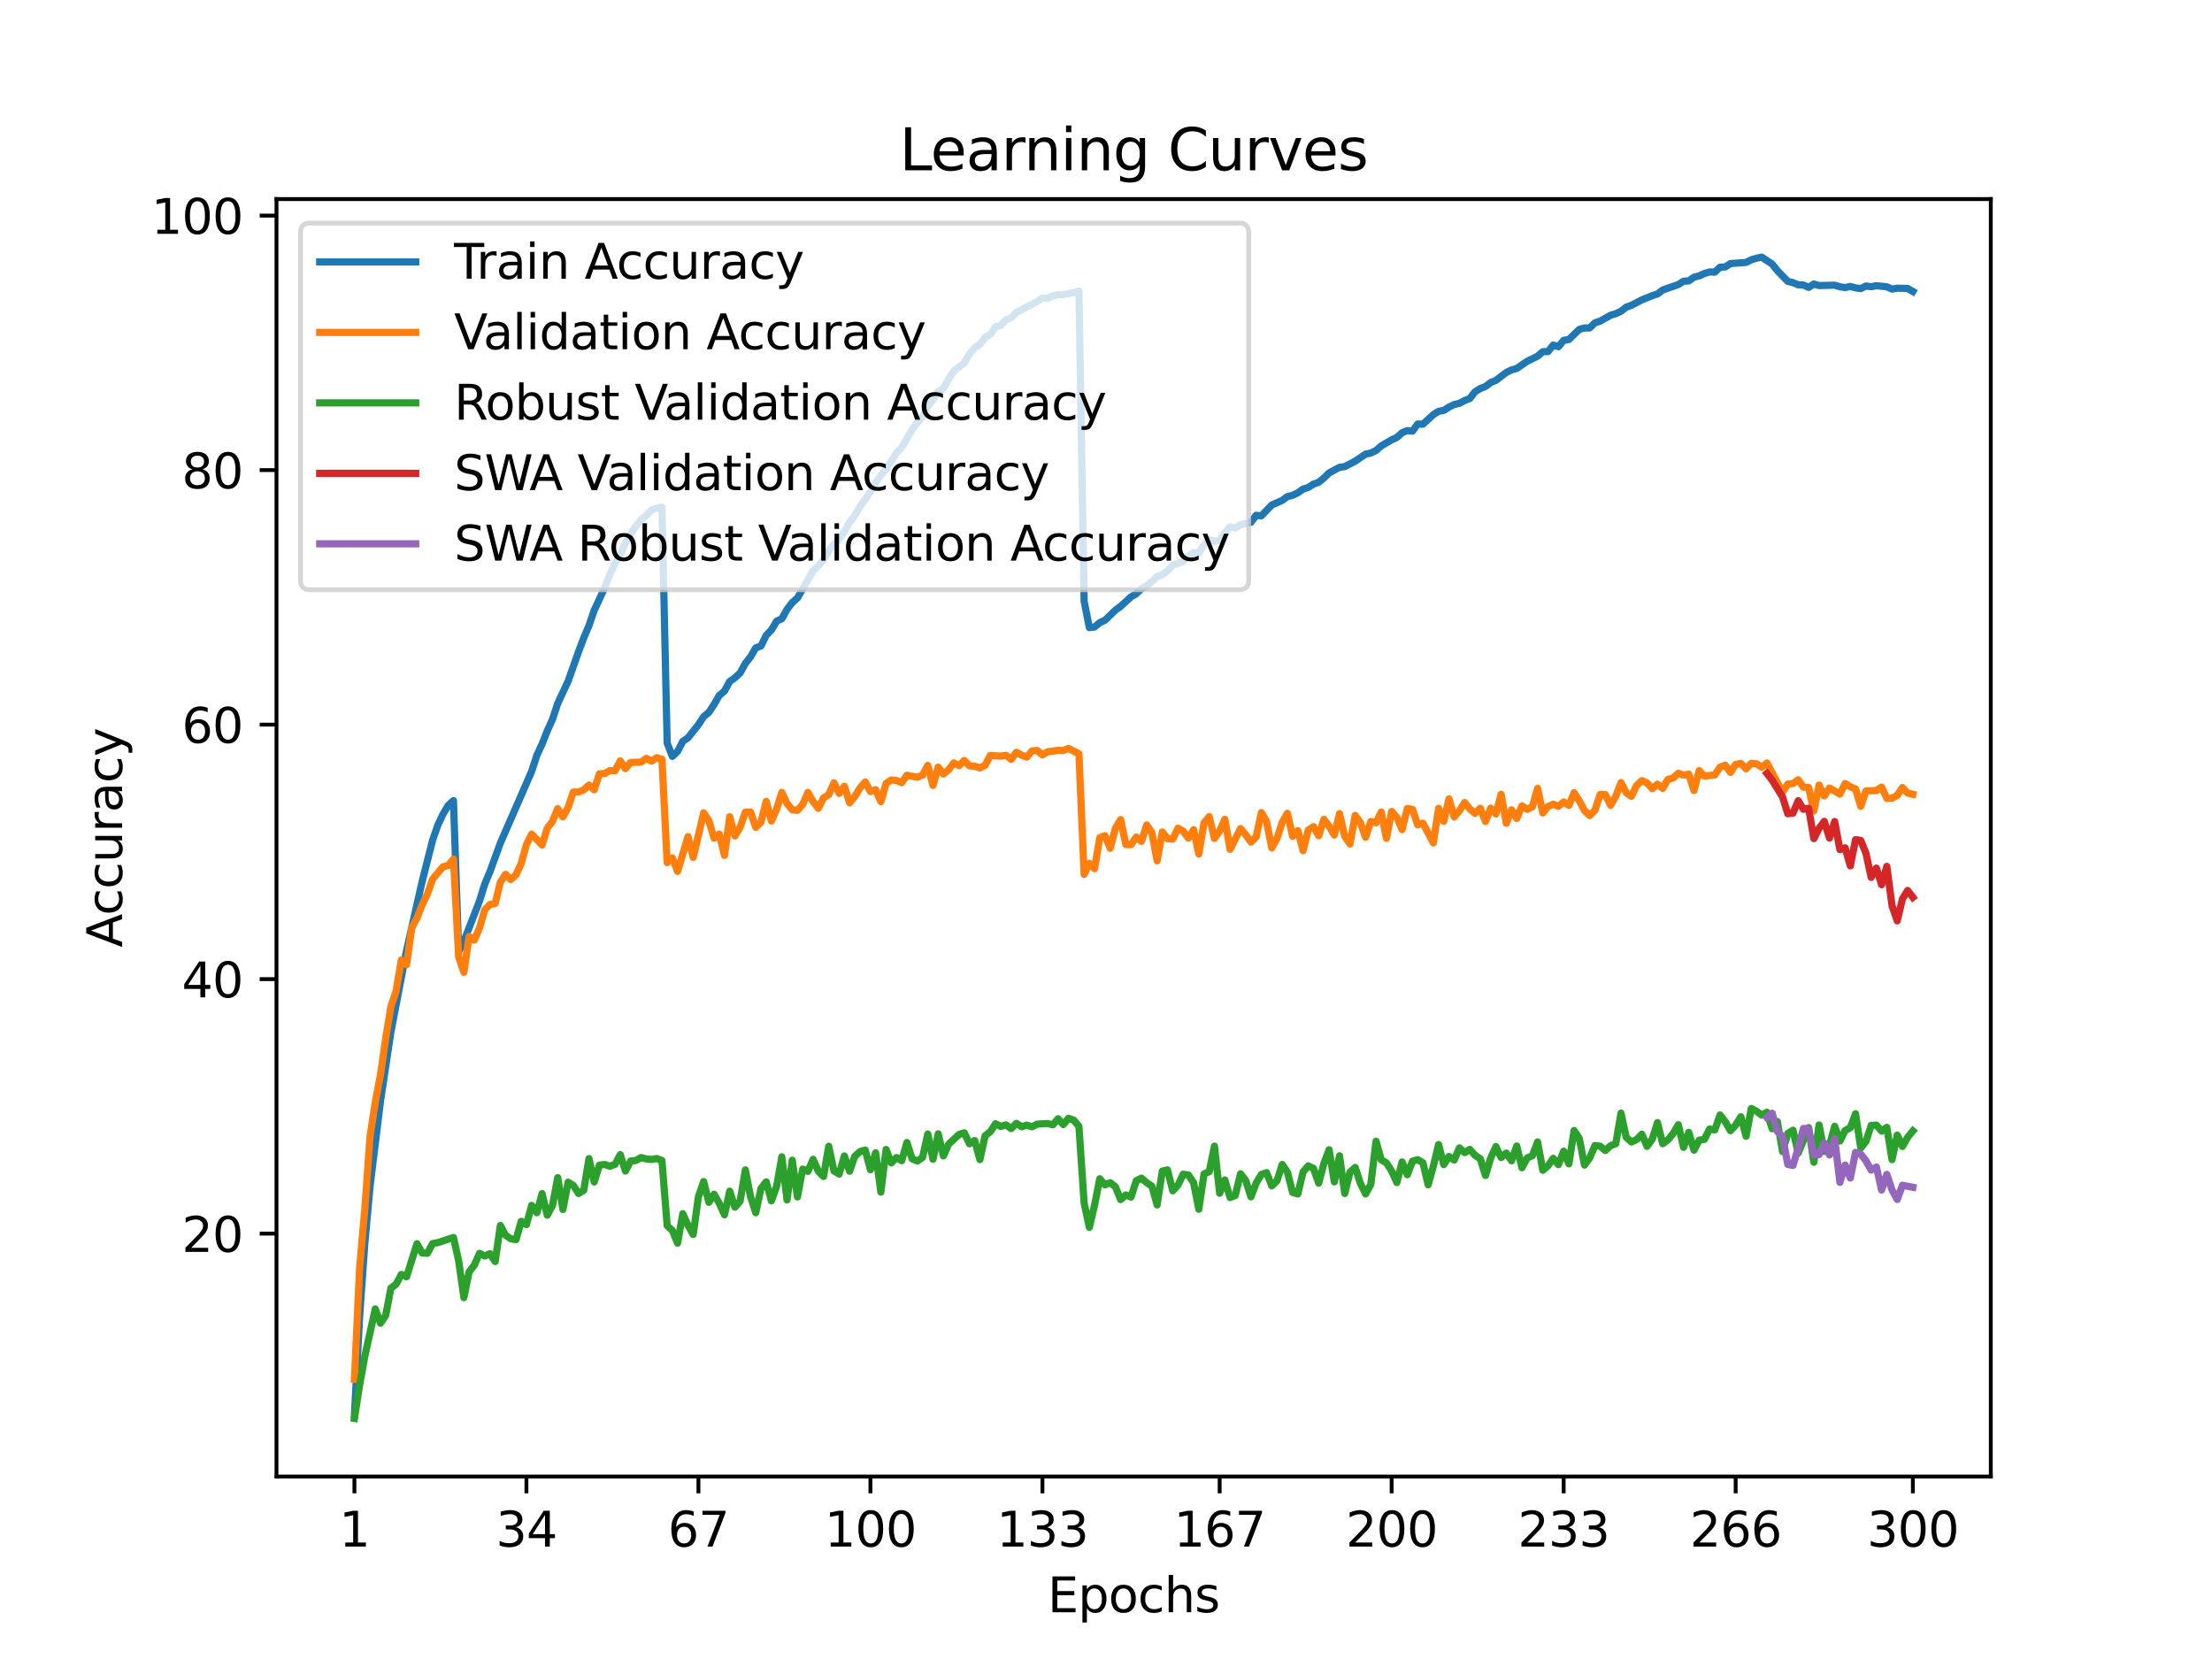 <?xml version="1.0" encoding="utf-8" standalone="no"?>
<!DOCTYPE svg PUBLIC "-//W3C//DTD SVG 1.1//EN"
  "http://www.w3.org/Graphics/SVG/1.1/DTD/svg11.dtd">
<svg xmlns:xlink="http://www.w3.org/1999/xlink" width="460.8pt" height="345.6pt" viewBox="0 0 460.8 345.6" xmlns="http://www.w3.org/2000/svg" version="1.1">
 <defs>
  <style type="text/css">*{stroke-linejoin: round; stroke-linecap: butt}</style>
 </defs>
 <g id="figure_1">
  <g id="patch_1">
   <path d="M 0 345.6 
L 460.8 345.6 
L 460.8 0 
L 0 0 
z
" style="fill: #ffffff"/>
  </g>
  <g id="axes_1">
   <g id="patch_2">
    <path d="M 57.6 307.584 
L 414.72 307.584 
L 414.72 41.472 
L 57.6 41.472 
z
" style="fill: #ffffff"/>
   </g>
   <g id="matplotlib.axis_1">
    <g id="xtick_1">
     <g id="line2d_1">
      <defs>
       <path id="m466b649c4a" d="M 0 0 
L 0 3.5 
" style="stroke: #000000; stroke-width: 0.8"/>
      </defs>
      <g>
       <use xlink:href="#m466b649c4a" x="73.833" y="307.584" style="stroke: #000000; stroke-width: 0.8"/>
      </g>
     </g>
     <g id="text_1">
      <!-- 1 -->
      <g transform="translate(70.651 322.182) scale(0.1 -0.1)">
       <defs>
        <path id="DejaVuSans-31" d="M 794 531 
L 1825 531 
L 1825 4091 
L 703 3866 
L 703 4441 
L 1819 4666 
L 2450 4666 
L 2450 531 
L 3481 531 
L 3481 0 
L 794 0 
L 794 531 
z
" transform="scale(0.016)"/>
       </defs>
       <use xlink:href="#DejaVuSans-31"/>
      </g>
     </g>
    </g>
    <g id="xtick_2">
     <g id="line2d_2">
      <g>
       <use xlink:href="#m466b649c4a" x="109.664" y="307.584" style="stroke: #000000; stroke-width: 0.8"/>
      </g>
     </g>
     <g id="text_2">
      <!-- 34 -->
      <g transform="translate(103.302 322.182) scale(0.1 -0.1)">
       <defs>
        <path id="DejaVuSans-33" d="M 2597 2516 
Q 3050 2419 3304 2112 
Q 3559 1806 3559 1356 
Q 3559 666 3084 287 
Q 2609 -91 1734 -91 
Q 1441 -91 1130 -33 
Q 819 25 488 141 
L 488 750 
Q 750 597 1062 519 
Q 1375 441 1716 441 
Q 2309 441 2620 675 
Q 2931 909 2931 1356 
Q 2931 1769 2642 2001 
Q 2353 2234 1838 2234 
L 1294 2234 
L 1294 2753 
L 1863 2753 
Q 2328 2753 2575 2939 
Q 2822 3125 2822 3475 
Q 2822 3834 2567 4026 
Q 2313 4219 1838 4219 
Q 1578 4219 1281 4162 
Q 984 4106 628 3988 
L 628 4550 
Q 988 4650 1302 4700 
Q 1616 4750 1894 4750 
Q 2613 4750 3031 4423 
Q 3450 4097 3450 3541 
Q 3450 3153 3228 2886 
Q 3006 2619 2597 2516 
z
" transform="scale(0.016)"/>
        <path id="DejaVuSans-34" d="M 2419 4116 
L 825 1625 
L 2419 1625 
L 2419 4116 
z
M 2253 4666 
L 3047 4666 
L 3047 1625 
L 3713 1625 
L 3713 1100 
L 3047 1100 
L 3047 0 
L 2419 0 
L 2419 1100 
L 313 1100 
L 313 1709 
L 2253 4666 
z
" transform="scale(0.016)"/>
       </defs>
       <use xlink:href="#DejaVuSans-33"/>
       <use xlink:href="#DejaVuSans-34" x="63.623"/>
      </g>
     </g>
    </g>
    <g id="xtick_3">
     <g id="line2d_3">
      <g>
       <use xlink:href="#m466b649c4a" x="145.496" y="307.584" style="stroke: #000000; stroke-width: 0.8"/>
      </g>
     </g>
     <g id="text_3">
      <!-- 67 -->
      <g transform="translate(139.133 322.182) scale(0.1 -0.1)">
       <defs>
        <path id="DejaVuSans-36" d="M 2113 2584 
Q 1688 2584 1439 2293 
Q 1191 2003 1191 1497 
Q 1191 994 1439 701 
Q 1688 409 2113 409 
Q 2538 409 2786 701 
Q 3034 994 3034 1497 
Q 3034 2003 2786 2293 
Q 2538 2584 2113 2584 
z
M 3366 4563 
L 3366 3988 
Q 3128 4100 2886 4159 
Q 2644 4219 2406 4219 
Q 1781 4219 1451 3797 
Q 1122 3375 1075 2522 
Q 1259 2794 1537 2939 
Q 1816 3084 2150 3084 
Q 2853 3084 3261 2657 
Q 3669 2231 3669 1497 
Q 3669 778 3244 343 
Q 2819 -91 2113 -91 
Q 1303 -91 875 529 
Q 447 1150 447 2328 
Q 447 3434 972 4092 
Q 1497 4750 2381 4750 
Q 2619 4750 2861 4703 
Q 3103 4656 3366 4563 
z
" transform="scale(0.016)"/>
        <path id="DejaVuSans-37" d="M 525 4666 
L 3525 4666 
L 3525 4397 
L 1831 0 
L 1172 0 
L 2766 4134 
L 525 4134 
L 525 4666 
z
" transform="scale(0.016)"/>
       </defs>
       <use xlink:href="#DejaVuSans-36"/>
       <use xlink:href="#DejaVuSans-37" x="63.623"/>
      </g>
     </g>
    </g>
    <g id="xtick_4">
     <g id="line2d_4">
      <g>
       <use xlink:href="#m466b649c4a" x="181.327" y="307.584" style="stroke: #000000; stroke-width: 0.8"/>
      </g>
     </g>
     <g id="text_4">
      <!-- 100 -->
      <g transform="translate(171.783 322.182) scale(0.1 -0.1)">
       <defs>
        <path id="DejaVuSans-30" d="M 2034 4250 
Q 1547 4250 1301 3770 
Q 1056 3291 1056 2328 
Q 1056 1369 1301 889 
Q 1547 409 2034 409 
Q 2525 409 2770 889 
Q 3016 1369 3016 2328 
Q 3016 3291 2770 3770 
Q 2525 4250 2034 4250 
z
M 2034 4750 
Q 2819 4750 3233 4129 
Q 3647 3509 3647 2328 
Q 3647 1150 3233 529 
Q 2819 -91 2034 -91 
Q 1250 -91 836 529 
Q 422 1150 422 2328 
Q 422 3509 836 4129 
Q 1250 4750 2034 4750 
z
" transform="scale(0.016)"/>
       </defs>
       <use xlink:href="#DejaVuSans-31"/>
       <use xlink:href="#DejaVuSans-30" x="63.623"/>
       <use xlink:href="#DejaVuSans-30" x="127.246"/>
      </g>
     </g>
    </g>
    <g id="xtick_5">
     <g id="line2d_5">
      <g>
       <use xlink:href="#m466b649c4a" x="217.158" y="307.584" style="stroke: #000000; stroke-width: 0.8"/>
      </g>
     </g>
     <g id="text_5">
      <!-- 133 -->
      <g transform="translate(207.615 322.182) scale(0.1 -0.1)">
       <use xlink:href="#DejaVuSans-31"/>
       <use xlink:href="#DejaVuSans-33" x="63.623"/>
       <use xlink:href="#DejaVuSans-33" x="127.246"/>
      </g>
     </g>
    </g>
    <g id="xtick_6">
     <g id="line2d_6">
      <g>
       <use xlink:href="#m466b649c4a" x="254.076" y="307.584" style="stroke: #000000; stroke-width: 0.8"/>
      </g>
     </g>
     <g id="text_6">
      <!-- 167 -->
      <g transform="translate(244.532 322.182) scale(0.1 -0.1)">
       <use xlink:href="#DejaVuSans-31"/>
       <use xlink:href="#DejaVuSans-36" x="63.623"/>
       <use xlink:href="#DejaVuSans-37" x="127.246"/>
      </g>
     </g>
    </g>
    <g id="xtick_7">
     <g id="line2d_7">
      <g>
       <use xlink:href="#m466b649c4a" x="289.907" y="307.584" style="stroke: #000000; stroke-width: 0.8"/>
      </g>
     </g>
     <g id="text_7">
      <!-- 200 -->
      <g transform="translate(280.363 322.182) scale(0.1 -0.1)">
       <defs>
        <path id="DejaVuSans-32" d="M 1228 531 
L 3431 531 
L 3431 0 
L 469 0 
L 469 531 
Q 828 903 1448 1529 
Q 2069 2156 2228 2338 
Q 2531 2678 2651 2914 
Q 2772 3150 2772 3378 
Q 2772 3750 2511 3984 
Q 2250 4219 1831 4219 
Q 1534 4219 1204 4116 
Q 875 4013 500 3803 
L 500 4441 
Q 881 4594 1212 4672 
Q 1544 4750 1819 4750 
Q 2544 4750 2975 4387 
Q 3406 4025 3406 3419 
Q 3406 3131 3298 2873 
Q 3191 2616 2906 2266 
Q 2828 2175 2409 1742 
Q 1991 1309 1228 531 
z
" transform="scale(0.016)"/>
       </defs>
       <use xlink:href="#DejaVuSans-32"/>
       <use xlink:href="#DejaVuSans-30" x="63.623"/>
       <use xlink:href="#DejaVuSans-30" x="127.246"/>
      </g>
     </g>
    </g>
    <g id="xtick_8">
     <g id="line2d_8">
      <g>
       <use xlink:href="#m466b649c4a" x="325.739" y="307.584" style="stroke: #000000; stroke-width: 0.8"/>
      </g>
     </g>
     <g id="text_8">
      <!-- 233 -->
      <g transform="translate(316.195 322.182) scale(0.1 -0.1)">
       <use xlink:href="#DejaVuSans-32"/>
       <use xlink:href="#DejaVuSans-33" x="63.623"/>
       <use xlink:href="#DejaVuSans-33" x="127.246"/>
      </g>
     </g>
    </g>
    <g id="xtick_9">
     <g id="line2d_9">
      <g>
       <use xlink:href="#m466b649c4a" x="361.57" y="307.584" style="stroke: #000000; stroke-width: 0.8"/>
      </g>
     </g>
     <g id="text_9">
      <!-- 266 -->
      <g transform="translate(352.026 322.182) scale(0.1 -0.1)">
       <use xlink:href="#DejaVuSans-32"/>
       <use xlink:href="#DejaVuSans-36" x="63.623"/>
       <use xlink:href="#DejaVuSans-36" x="127.246"/>
      </g>
     </g>
    </g>
    <g id="xtick_10">
     <g id="line2d_10">
      <g>
       <use xlink:href="#m466b649c4a" x="398.487" y="307.584" style="stroke: #000000; stroke-width: 0.8"/>
      </g>
     </g>
     <g id="text_10">
      <!-- 300 -->
      <g transform="translate(388.944 322.182) scale(0.1 -0.1)">
       <use xlink:href="#DejaVuSans-33"/>
       <use xlink:href="#DejaVuSans-30" x="63.623"/>
       <use xlink:href="#DejaVuSans-30" x="127.246"/>
      </g>
     </g>
    </g>
    <g id="text_11">
     <!-- Epochs -->
     <g transform="translate(218.244 335.861) scale(0.1 -0.1)">
      <defs>
       <path id="DejaVuSans-45" d="M 628 4666 
L 3578 4666 
L 3578 4134 
L 1259 4134 
L 1259 2753 
L 3481 2753 
L 3481 2222 
L 1259 2222 
L 1259 531 
L 3634 531 
L 3634 0 
L 628 0 
L 628 4666 
z
" transform="scale(0.016)"/>
       <path id="DejaVuSans-70" d="M 1159 525 
L 1159 -1331 
L 581 -1331 
L 581 3500 
L 1159 3500 
L 1159 2969 
Q 1341 3281 1617 3432 
Q 1894 3584 2278 3584 
Q 2916 3584 3314 3078 
Q 3713 2572 3713 1747 
Q 3713 922 3314 415 
Q 2916 -91 2278 -91 
Q 1894 -91 1617 61 
Q 1341 213 1159 525 
z
M 3116 1747 
Q 3116 2381 2855 2742 
Q 2594 3103 2138 3103 
Q 1681 3103 1420 2742 
Q 1159 2381 1159 1747 
Q 1159 1113 1420 752 
Q 1681 391 2138 391 
Q 2594 391 2855 752 
Q 3116 1113 3116 1747 
z
" transform="scale(0.016)"/>
       <path id="DejaVuSans-6f" d="M 1959 3097 
Q 1497 3097 1228 2736 
Q 959 2375 959 1747 
Q 959 1119 1226 758 
Q 1494 397 1959 397 
Q 2419 397 2687 759 
Q 2956 1122 2956 1747 
Q 2956 2369 2687 2733 
Q 2419 3097 1959 3097 
z
M 1959 3584 
Q 2709 3584 3137 3096 
Q 3566 2609 3566 1747 
Q 3566 888 3137 398 
Q 2709 -91 1959 -91 
Q 1206 -91 779 398 
Q 353 888 353 1747 
Q 353 2609 779 3096 
Q 1206 3584 1959 3584 
z
" transform="scale(0.016)"/>
       <path id="DejaVuSans-63" d="M 3122 3366 
L 3122 2828 
Q 2878 2963 2633 3030 
Q 2388 3097 2138 3097 
Q 1578 3097 1268 2742 
Q 959 2388 959 1747 
Q 959 1106 1268 751 
Q 1578 397 2138 397 
Q 2388 397 2633 464 
Q 2878 531 3122 666 
L 3122 134 
Q 2881 22 2623 -34 
Q 2366 -91 2075 -91 
Q 1284 -91 818 406 
Q 353 903 353 1747 
Q 353 2603 823 3093 
Q 1294 3584 2113 3584 
Q 2378 3584 2631 3529 
Q 2884 3475 3122 3366 
z
" transform="scale(0.016)"/>
       <path id="DejaVuSans-68" d="M 3513 2113 
L 3513 0 
L 2938 0 
L 2938 2094 
Q 2938 2591 2744 2837 
Q 2550 3084 2163 3084 
Q 1697 3084 1428 2787 
Q 1159 2491 1159 1978 
L 1159 0 
L 581 0 
L 581 4863 
L 1159 4863 
L 1159 2956 
Q 1366 3272 1645 3428 
Q 1925 3584 2291 3584 
Q 2894 3584 3203 3211 
Q 3513 2838 3513 2113 
z
" transform="scale(0.016)"/>
       <path id="DejaVuSans-73" d="M 2834 3397 
L 2834 2853 
Q 2591 2978 2328 3040 
Q 2066 3103 1784 3103 
Q 1356 3103 1142 2972 
Q 928 2841 928 2578 
Q 928 2378 1081 2264 
Q 1234 2150 1697 2047 
L 1894 2003 
Q 2506 1872 2764 1633 
Q 3022 1394 3022 966 
Q 3022 478 2636 193 
Q 2250 -91 1575 -91 
Q 1294 -91 989 -36 
Q 684 19 347 128 
L 347 722 
Q 666 556 975 473 
Q 1284 391 1588 391 
Q 1994 391 2212 530 
Q 2431 669 2431 922 
Q 2431 1156 2273 1281 
Q 2116 1406 1581 1522 
L 1381 1569 
Q 847 1681 609 1914 
Q 372 2147 372 2553 
Q 372 3047 722 3315 
Q 1072 3584 1716 3584 
Q 2034 3584 2315 3537 
Q 2597 3491 2834 3397 
z
" transform="scale(0.016)"/>
      </defs>
      <use xlink:href="#DejaVuSans-45"/>
      <use xlink:href="#DejaVuSans-70" x="63.184"/>
      <use xlink:href="#DejaVuSans-6f" x="126.66"/>
      <use xlink:href="#DejaVuSans-63" x="187.842"/>
      <use xlink:href="#DejaVuSans-68" x="242.822"/>
      <use xlink:href="#DejaVuSans-73" x="306.201"/>
     </g>
    </g>
   </g>
   <g id="matplotlib.axis_2">
    <g id="ytick_1">
     <g id="line2d_11">
      <defs>
       <path id="m69f3211e1c" d="M 0 0 
L -3.5 0 
" style="stroke: #000000; stroke-width: 0.8"/>
      </defs>
      <g>
       <use xlink:href="#m69f3211e1c" x="57.6" y="256.986" style="stroke: #000000; stroke-width: 0.8"/>
      </g>
     </g>
     <g id="text_12">
      <!-- 20 -->
      <g transform="translate(37.875 260.785) scale(0.1 -0.1)">
       <use xlink:href="#DejaVuSans-32"/>
       <use xlink:href="#DejaVuSans-30" x="63.623"/>
      </g>
     </g>
    </g>
    <g id="ytick_2">
     <g id="line2d_12">
      <g>
       <use xlink:href="#m69f3211e1c" x="57.6" y="203.968" style="stroke: #000000; stroke-width: 0.8"/>
      </g>
     </g>
     <g id="text_13">
      <!-- 40 -->
      <g transform="translate(37.875 207.767) scale(0.1 -0.1)">
       <use xlink:href="#DejaVuSans-34"/>
       <use xlink:href="#DejaVuSans-30" x="63.623"/>
      </g>
     </g>
    </g>
    <g id="ytick_3">
     <g id="line2d_13">
      <g>
       <use xlink:href="#m69f3211e1c" x="57.6" y="150.949" style="stroke: #000000; stroke-width: 0.8"/>
      </g>
     </g>
     <g id="text_14">
      <!-- 60 -->
      <g transform="translate(37.875 154.748) scale(0.1 -0.1)">
       <use xlink:href="#DejaVuSans-36"/>
       <use xlink:href="#DejaVuSans-30" x="63.623"/>
      </g>
     </g>
    </g>
    <g id="ytick_4">
     <g id="line2d_14">
      <g>
       <use xlink:href="#m69f3211e1c" x="57.6" y="97.931" style="stroke: #000000; stroke-width: 0.8"/>
      </g>
     </g>
     <g id="text_15">
      <!-- 80 -->
      <g transform="translate(37.875 101.73) scale(0.1 -0.1)">
       <defs>
        <path id="DejaVuSans-38" d="M 2034 2216 
Q 1584 2216 1326 1975 
Q 1069 1734 1069 1313 
Q 1069 891 1326 650 
Q 1584 409 2034 409 
Q 2484 409 2743 651 
Q 3003 894 3003 1313 
Q 3003 1734 2745 1975 
Q 2488 2216 2034 2216 
z
M 1403 2484 
Q 997 2584 770 2862 
Q 544 3141 544 3541 
Q 544 4100 942 4425 
Q 1341 4750 2034 4750 
Q 2731 4750 3128 4425 
Q 3525 4100 3525 3541 
Q 3525 3141 3298 2862 
Q 3072 2584 2669 2484 
Q 3125 2378 3379 2068 
Q 3634 1759 3634 1313 
Q 3634 634 3220 271 
Q 2806 -91 2034 -91 
Q 1263 -91 848 271 
Q 434 634 434 1313 
Q 434 1759 690 2068 
Q 947 2378 1403 2484 
z
M 1172 3481 
Q 1172 3119 1398 2916 
Q 1625 2713 2034 2713 
Q 2441 2713 2670 2916 
Q 2900 3119 2900 3481 
Q 2900 3844 2670 4047 
Q 2441 4250 2034 4250 
Q 1625 4250 1398 4047 
Q 1172 3844 1172 3481 
z
" transform="scale(0.016)"/>
       </defs>
       <use xlink:href="#DejaVuSans-38"/>
       <use xlink:href="#DejaVuSans-30" x="63.623"/>
      </g>
     </g>
    </g>
    <g id="ytick_5">
     <g id="line2d_15">
      <g>
       <use xlink:href="#m69f3211e1c" x="57.6" y="44.913" style="stroke: #000000; stroke-width: 0.8"/>
      </g>
     </g>
     <g id="text_16">
      <!-- 100 -->
      <g transform="translate(31.512 48.712) scale(0.1 -0.1)">
       <use xlink:href="#DejaVuSans-31"/>
       <use xlink:href="#DejaVuSans-30" x="63.623"/>
       <use xlink:href="#DejaVuSans-30" x="127.246"/>
      </g>
     </g>
    </g>
    <g id="text_17">
     <!-- Accuracy -->
     <g transform="translate(25.433 197.356) rotate(-90) scale(0.1 -0.1)">
      <defs>
       <path id="DejaVuSans-41" d="M 2188 4044 
L 1331 1722 
L 3047 1722 
L 2188 4044 
z
M 1831 4666 
L 2547 4666 
L 4325 0 
L 3669 0 
L 3244 1197 
L 1141 1197 
L 716 0 
L 50 0 
L 1831 4666 
z
" transform="scale(0.016)"/>
       <path id="DejaVuSans-75" d="M 544 1381 
L 544 3500 
L 1119 3500 
L 1119 1403 
Q 1119 906 1312 657 
Q 1506 409 1894 409 
Q 2359 409 2629 706 
Q 2900 1003 2900 1516 
L 2900 3500 
L 3475 3500 
L 3475 0 
L 2900 0 
L 2900 538 
Q 2691 219 2414 64 
Q 2138 -91 1772 -91 
Q 1169 -91 856 284 
Q 544 659 544 1381 
z
M 1991 3584 
L 1991 3584 
z
" transform="scale(0.016)"/>
       <path id="DejaVuSans-72" d="M 2631 2963 
Q 2534 3019 2420 3045 
Q 2306 3072 2169 3072 
Q 1681 3072 1420 2755 
Q 1159 2438 1159 1844 
L 1159 0 
L 581 0 
L 581 3500 
L 1159 3500 
L 1159 2956 
Q 1341 3275 1631 3429 
Q 1922 3584 2338 3584 
Q 2397 3584 2469 3576 
Q 2541 3569 2628 3553 
L 2631 2963 
z
" transform="scale(0.016)"/>
       <path id="DejaVuSans-61" d="M 2194 1759 
Q 1497 1759 1228 1600 
Q 959 1441 959 1056 
Q 959 750 1161 570 
Q 1363 391 1709 391 
Q 2188 391 2477 730 
Q 2766 1069 2766 1631 
L 2766 1759 
L 2194 1759 
z
M 3341 1997 
L 3341 0 
L 2766 0 
L 2766 531 
Q 2569 213 2275 61 
Q 1981 -91 1556 -91 
Q 1019 -91 701 211 
Q 384 513 384 1019 
Q 384 1609 779 1909 
Q 1175 2209 1959 2209 
L 2766 2209 
L 2766 2266 
Q 2766 2663 2505 2880 
Q 2244 3097 1772 3097 
Q 1472 3097 1187 3025 
Q 903 2953 641 2809 
L 641 3341 
Q 956 3463 1253 3523 
Q 1550 3584 1831 3584 
Q 2591 3584 2966 3190 
Q 3341 2797 3341 1997 
z
" transform="scale(0.016)"/>
       <path id="DejaVuSans-79" d="M 2059 -325 
Q 1816 -950 1584 -1140 
Q 1353 -1331 966 -1331 
L 506 -1331 
L 506 -850 
L 844 -850 
Q 1081 -850 1212 -737 
Q 1344 -625 1503 -206 
L 1606 56 
L 191 3500 
L 800 3500 
L 1894 763 
L 2988 3500 
L 3597 3500 
L 2059 -325 
z
" transform="scale(0.016)"/>
      </defs>
      <use xlink:href="#DejaVuSans-41"/>
      <use xlink:href="#DejaVuSans-63" x="66.658"/>
      <use xlink:href="#DejaVuSans-63" x="121.639"/>
      <use xlink:href="#DejaVuSans-75" x="176.619"/>
      <use xlink:href="#DejaVuSans-72" x="239.998"/>
      <use xlink:href="#DejaVuSans-61" x="281.111"/>
      <use xlink:href="#DejaVuSans-63" x="342.391"/>
      <use xlink:href="#DejaVuSans-79" x="397.371"/>
     </g>
    </g>
   </g>
   <g id="line2d_16">
    <path d="M 73.833 294.828 
L 74.919 274.243 
L 76.004 258.951 
L 77.09 247.121 
L 79.262 229.396 
L 81.433 214.969 
L 83.605 203.646 
L 84.691 198.023 
L 87.948 183.592 
L 90.12 175.033 
L 91.206 171.895 
L 92.291 169.595 
L 93.377 167.776 
L 94.463 166.779 
L 95.549 198.288 
L 96.635 196.058 
L 99.892 187.707 
L 100.978 184.182 
L 102.064 181.584 
L 104.235 175.633 
L 110.75 160.695 
L 111.836 157.348 
L 112.922 155.012 
L 114.007 152.245 
L 115.093 149.859 
L 116.179 146.549 
L 118.351 141.893 
L 120.522 135.753 
L 121.608 132.87 
L 122.694 130.325 
L 123.78 127.147 
L 125.951 122.475 
L 127.037 119.695 
L 128.123 117.279 
L 129.209 115.533 
L 130.294 113.081 
L 131.38 111.176 
L 132.466 109.595 
L 133.552 108.276 
L 134.638 107.385 
L 135.723 106.238 
L 136.809 105.887 
L 137.895 105.655 
L 138.981 154.796 
L 140.067 157.573 
L 141.152 156.533 
L 142.238 154.439 
L 143.324 153.693 
L 145.496 150.963 
L 146.581 149.292 
L 147.667 148.398 
L 148.753 146.758 
L 149.839 144.872 
L 150.925 143.964 
L 152.01 141.963 
L 153.096 141.191 
L 154.182 140.187 
L 155.268 138.208 
L 156.354 136.823 
L 157.439 134.961 
L 158.525 134.56 
L 159.611 132.356 
L 160.697 131.246 
L 161.783 129.404 
L 162.868 128.894 
L 163.954 126.939 
L 165.04 125.527 
L 166.126 124.563 
L 169.383 118.92 
L 170.469 117.869 
L 171.555 116.584 
L 172.641 114.781 
L 173.726 113.346 
L 174.812 112.246 
L 175.898 110.722 
L 176.984 108.813 
L 178.07 107.355 
L 179.155 105.546 
L 181.327 102.451 
L 182.413 100.555 
L 183.499 99.005 
L 184.584 97.749 
L 186.756 94.399 
L 187.842 93.222 
L 190.013 89.491 
L 191.099 88.043 
L 192.185 86.82 
L 193.271 84.68 
L 194.357 83.305 
L 195.442 81.532 
L 196.528 80.929 
L 197.614 78.97 
L 198.7 77.284 
L 200.871 75.62 
L 201.957 73.755 
L 203.043 72.462 
L 204.129 71.737 
L 205.215 70.275 
L 206.3 69.639 
L 207.386 68.068 
L 208.472 67.81 
L 209.558 66.62 
L 210.644 66.19 
L 211.729 65.09 
L 216.073 62.826 
L 217.158 62.071 
L 218.244 62.157 
L 219.33 61.617 
L 220.416 61.388 
L 221.502 61.382 
L 223.673 60.971 
L 224.759 60.646 
L 225.845 125.235 
L 226.931 130.743 
L 228.016 130.61 
L 229.102 129.702 
L 230.188 129.208 
L 232.36 127.108 
L 233.445 126.316 
L 235.617 124.337 
L 236.703 123.685 
L 237.789 122.661 
L 238.875 122.031 
L 239.96 121.163 
L 241.046 120.116 
L 242.132 119.718 
L 243.218 118.916 
L 244.304 117.72 
L 246.475 116.994 
L 247.561 115.855 
L 248.647 115.099 
L 249.733 115.179 
L 250.818 113.505 
L 251.904 112.375 
L 252.99 112.773 
L 254.076 112.577 
L 255.162 110.964 
L 256.247 109.781 
L 257.333 110.003 
L 258.419 109.297 
L 260.591 108.8 
L 261.676 107.345 
L 262.762 107.458 
L 264.934 105.198 
L 267.105 104.24 
L 268.191 103.455 
L 269.277 103.18 
L 270.363 102.666 
L 271.449 101.871 
L 272.534 101.546 
L 273.62 100.847 
L 274.706 100.459 
L 275.792 99.578 
L 276.878 98.514 
L 279.049 97.345 
L 280.135 97.202 
L 282.307 96.072 
L 284.478 94.601 
L 285.564 94.382 
L 286.65 93.845 
L 287.736 92.898 
L 289.907 91.625 
L 290.993 91.128 
L 292.079 90.151 
L 293.165 89.7 
L 294.25 89.816 
L 295.336 88.331 
L 296.422 88.365 
L 298.594 86.373 
L 299.679 85.68 
L 300.765 85.502 
L 301.851 84.799 
L 302.937 84.269 
L 304.023 84.024 
L 305.108 83.447 
L 306.194 83 
L 307.28 81.615 
L 308.366 80.942 
L 309.452 80.515 
L 310.537 79.686 
L 311.623 79.239 
L 313.795 77.589 
L 314.881 77.062 
L 315.966 76.747 
L 318.138 75.259 
L 320.31 74.205 
L 321.395 73.261 
L 322.481 73.244 
L 323.567 71.876 
L 324.653 72.224 
L 325.739 70.898 
L 326.824 70.729 
L 328.996 68.615 
L 330.082 68.33 
L 331.168 68.317 
L 332.253 67.253 
L 333.339 66.892 
L 335.511 65.673 
L 336.597 65.341 
L 337.682 64.844 
L 338.768 63.993 
L 339.854 63.602 
L 342.026 62.468 
L 344.197 61.59 
L 345.283 61.239 
L 346.369 60.411 
L 349.626 59.277 
L 350.712 58.588 
L 351.798 58.512 
L 352.884 57.747 
L 353.969 57.475 
L 355.055 56.974 
L 356.141 56.65 
L 357.227 56.693 
L 358.313 55.659 
L 359.398 55.609 
L 360.484 54.91 
L 363.742 54.665 
L 364.827 54.118 
L 365.913 53.783 
L 366.999 53.568 
L 369.171 55.006 
L 370.256 56.371 
L 372.428 58.618 
L 373.514 58.876 
L 374.6 59.334 
L 375.685 59.373 
L 376.771 59.867 
L 377.857 59.165 
L 378.943 59.489 
L 382.2 59.41 
L 383.286 59.741 
L 384.372 59.907 
L 385.458 59.672 
L 386.543 59.97 
L 387.629 60.119 
L 388.715 59.582 
L 389.801 59.728 
L 390.887 59.513 
L 393.058 59.745 
L 394.144 60.225 
L 395.23 60.033 
L 397.401 60.093 
L 398.487 60.722 
L 398.487 60.722 
" clip-path="url(#p53b3f190b4)" style="fill: none; stroke: #1f77b4; stroke-width: 1.5; stroke-linecap: square"/>
   </g>
   <g id="line2d_17">
    <path d="M 73.833 287.325 
L 74.919 264.05 
L 76.004 251.777 
L 77.09 236.68 
L 78.176 229.615 
L 79.262 223.889 
L 80.348 216.308 
L 81.433 209.68 
L 82.519 206.433 
L 83.605 199.951 
L 84.691 200.972 
L 85.777 193.271 
L 86.862 191.243 
L 87.948 188.473 
L 89.034 186.259 
L 90.12 183.118 
L 92.291 180.56 
L 93.377 180.295 
L 94.463 178.956 
L 95.549 199.342 
L 96.635 202.549 
L 97.72 195.074 
L 98.806 195.829 
L 99.892 193.298 
L 100.978 189.533 
L 102.064 188.42 
L 103.149 188.221 
L 104.235 183.781 
L 105.321 182.137 
L 106.407 183.224 
L 107.493 182.23 
L 108.578 179.844 
L 109.664 175.934 
L 110.75 173.76 
L 112.922 176.027 
L 114.007 172.514 
L 115.093 171.096 
L 116.179 168.459 
L 117.265 170.168 
L 118.351 168.167 
L 119.436 164.999 
L 120.522 164.986 
L 121.608 164.548 
L 122.694 163.541 
L 123.78 164.535 
L 124.865 161.195 
L 125.951 161.155 
L 127.037 160.532 
L 128.123 160.572 
L 129.209 158.518 
L 130.294 160.121 
L 131.38 158.836 
L 133.552 158.756 
L 134.638 157.974 
L 135.723 158.557 
L 136.809 157.842 
L 137.895 158.16 
L 138.981 179.698 
L 140.067 178.718 
L 141.152 181.528 
L 143.324 174.277 
L 144.41 178.625 
L 146.581 169.32 
L 147.667 170.964 
L 148.753 174.609 
L 149.839 173.76 
L 150.925 178.187 
L 152.01 170.142 
L 153.096 174.145 
L 154.182 172.329 
L 155.268 169.188 
L 156.354 169.161 
L 157.439 172.342 
L 158.525 171.282 
L 159.611 166.934 
L 160.697 171.03 
L 161.783 168.551 
L 162.868 165.065 
L 163.954 167.385 
L 165.04 168.71 
L 166.126 168.803 
L 167.212 167.597 
L 168.297 165.079 
L 169.383 166.961 
L 170.469 168.392 
L 171.555 166.219 
L 172.641 165.543 
L 173.726 163.077 
L 174.812 165.277 
L 175.898 163.793 
L 176.984 167.239 
L 178.07 165.94 
L 179.155 164.151 
L 180.241 162.892 
L 181.327 164.893 
L 182.413 164.509 
L 183.499 167.001 
L 184.584 163.21 
L 185.67 162.481 
L 186.756 162.587 
L 187.842 163.051 
L 188.928 161.5 
L 191.099 161.911 
L 192.185 161.473 
L 193.271 159.445 
L 194.357 163.621 
L 195.442 159.803 
L 196.528 161.235 
L 197.614 160.347 
L 198.7 158.929 
L 199.786 159.512 
L 200.871 158.425 
L 201.957 159.551 
L 203.043 159.605 
L 204.129 159.976 
L 205.215 159.419 
L 206.3 157.364 
L 208.472 157.524 
L 209.558 157.338 
L 210.644 158.2 
L 211.729 156.702 
L 212.815 157.311 
L 213.901 157.722 
L 214.987 156.437 
L 216.073 156.331 
L 217.158 157.258 
L 218.244 156.609 
L 220.416 156.304 
L 221.502 156.344 
L 222.587 155.906 
L 224.759 157.033 
L 225.845 182.164 
L 226.931 179.844 
L 228.016 180.958 
L 229.102 174.503 
L 230.188 174.092 
L 231.274 176.716 
L 232.36 172.554 
L 233.445 170.725 
L 234.531 175.934 
L 235.617 175.961 
L 236.703 174.383 
L 237.789 175.271 
L 238.875 171.852 
L 239.96 173.456 
L 241.046 179.327 
L 242.132 173.31 
L 243.218 174.715 
L 244.304 174.821 
L 245.389 172.528 
L 246.475 173.124 
L 247.561 174.595 
L 248.647 172.833 
L 249.733 177.909 
L 250.818 171.414 
L 251.904 170.115 
L 252.99 174.662 
L 254.076 173.124 
L 255.162 170.672 
L 256.247 176.928 
L 258.419 172.607 
L 259.505 173.866 
L 260.591 175.43 
L 261.676 174.344 
L 262.762 169.267 
L 263.848 171.162 
L 264.934 176.637 
L 266.02 174.675 
L 267.105 171.308 
L 268.191 169.426 
L 269.277 174.224 
L 270.363 173.031 
L 271.449 177.207 
L 272.534 172.912 
L 273.62 172.21 
L 274.706 174.105 
L 275.792 170.672 
L 276.878 172.13 
L 277.963 173.959 
L 279.049 169.492 
L 280.135 174.185 
L 281.221 175.828 
L 282.307 169.864 
L 283.392 171.361 
L 284.478 174.423 
L 285.564 171.123 
L 286.65 171.401 
L 287.736 169.148 
L 288.821 174.648 
L 289.907 169.042 
L 290.993 170.274 
L 292.079 172.833 
L 293.165 168.432 
L 294.25 168.604 
L 295.336 171.838 
L 296.422 171.494 
L 298.594 175.59 
L 299.679 168.392 
L 300.765 171.096 
L 301.851 166.431 
L 302.937 170.182 
L 304.023 168.896 
L 305.108 167.186 
L 306.194 168.498 
L 307.28 169.439 
L 308.366 168.379 
L 309.452 171.136 
L 310.537 168.339 
L 311.623 169.559 
L 312.709 165.463 
L 313.795 171.507 
L 314.881 168.697 
L 315.966 170.5 
L 317.052 167.875 
L 318.138 168.604 
L 319.224 168.061 
L 320.31 164.23 
L 321.395 169.36 
L 322.481 168.008 
L 323.567 167.531 
L 324.653 167.968 
L 325.739 167.054 
L 326.824 167.769 
L 327.91 165.132 
L 328.996 166.828 
L 330.082 168.869 
L 331.168 169.903 
L 332.253 168.79 
L 333.339 165.503 
L 334.425 165.529 
L 335.511 167.769 
L 336.597 165.874 
L 337.682 163.037 
L 338.768 165.118 
L 339.854 165.9 
L 340.94 163.621 
L 342.026 162.627 
L 343.111 163.104 
L 344.197 164.297 
L 345.283 163.356 
L 346.369 164.23 
L 347.455 162.361 
L 348.54 162.083 
L 349.626 161.089 
L 350.712 161.487 
L 351.798 161.261 
L 352.884 164.681 
L 353.969 160.532 
L 355.055 161.672 
L 357.227 161.434 
L 358.313 159.817 
L 359.398 159.392 
L 360.484 160.903 
L 361.57 159.247 
L 362.656 159.035 
L 363.742 160.161 
L 364.827 159.008 
L 365.913 159.101 
L 366.999 159.83 
L 368.085 158.942 
L 371.342 165.039 
L 372.428 163.329 
L 373.514 163.236 
L 374.6 162.428 
L 375.685 163.992 
L 376.771 164.032 
L 377.857 168.936 
L 378.943 163.541 
L 380.029 165.808 
L 381.114 164.164 
L 383.286 165.423 
L 384.372 163.223 
L 385.458 163.899 
L 386.543 164.35 
L 387.629 167.968 
L 388.715 164.761 
L 390.887 164.681 
L 391.972 163.965 
L 393.058 166.311 
L 394.144 166.285 
L 395.23 165.688 
L 396.316 164.058 
L 397.401 165.211 
L 398.487 165.463 
L 398.487 165.463 
" clip-path="url(#p53b3f190b4)" style="fill: none; stroke: #ff7f0e; stroke-width: 1.5; stroke-linecap: square"/>
   </g>
   <g id="line2d_18">
    <path d="M 73.833 295.488 
L 74.919 288.486 
L 76.004 282.508 
L 78.176 272.672 
L 79.262 275.652 
L 80.348 274.025 
L 81.433 268.339 
L 82.519 267.516 
L 83.605 265.487 
L 84.691 265.981 
L 86.862 259.088 
L 87.948 261.026 
L 89.034 261.081 
L 90.12 259.052 
L 91.206 258.869 
L 94.463 257.79 
L 95.549 262.672 
L 96.635 270.313 
L 97.72 264.957 
L 98.806 263.567 
L 99.892 261.099 
L 100.978 261.648 
L 102.064 261.172 
L 103.149 262.8 
L 104.235 255.286 
L 105.321 257.315 
L 106.407 258.064 
L 107.493 258.247 
L 108.578 254.426 
L 109.664 255.121 
L 110.75 251.099 
L 111.836 252.635 
L 112.922 248.649 
L 114.007 253.147 
L 115.093 251.117 
L 116.179 245.322 
L 117.265 251.958 
L 118.351 246.272 
L 119.436 246.949 
L 120.522 248.631 
L 121.608 247.954 
L 122.694 241.355 
L 123.78 246.236 
L 124.865 242.726 
L 125.951 242.579 
L 127.037 242.945 
L 128.123 242.561 
L 129.209 240.532 
L 130.294 243.951 
L 131.38 241.848 
L 132.466 241.757 
L 133.552 241.135 
L 134.638 241.428 
L 135.723 241.537 
L 136.809 241.336 
L 137.895 241.757 
L 138.981 255.322 
L 140.067 256.346 
L 141.152 258.979 
L 142.238 252.836 
L 143.324 255.249 
L 144.41 257.169 
L 145.496 249.271 
L 146.581 246.144 
L 147.667 250.459 
L 148.753 248.777 
L 149.839 250.678 
L 150.925 253.073 
L 152.01 248.137 
L 153.096 251.483 
L 154.182 250.221 
L 155.268 243.713 
L 156.354 249.289 
L 157.439 252.635 
L 158.525 247.589 
L 159.611 246.199 
L 160.697 250.167 
L 161.783 247.132 
L 162.868 240.989 
L 163.954 249.984 
L 165.04 241.684 
L 166.126 249.344 
L 167.212 243.548 
L 168.297 244.024 
L 169.383 241.501 
L 170.469 244.005 
L 171.555 245.084 
L 172.641 238.777 
L 173.726 243.932 
L 174.812 244.572 
L 175.898 240.806 
L 176.984 243.987 
L 178.07 240.879 
L 179.155 239.892 
L 180.241 239.581 
L 181.327 243.676 
L 182.413 240.148 
L 183.499 248.338 
L 184.584 239.453 
L 185.67 242.25 
L 186.756 241.135 
L 187.842 241.793 
L 188.928 238.009 
L 190.013 241.409 
L 191.099 241.866 
L 192.185 241.117 
L 193.271 236.236 
L 194.357 241.501 
L 195.442 236.199 
L 196.528 240.788 
L 197.614 238.356 
L 199.786 236.327 
L 200.871 235.98 
L 201.957 238.265 
L 203.043 237.607 
L 204.129 241.574 
L 205.215 236.601 
L 206.3 235.76 
L 207.386 234.097 
L 208.472 234.663 
L 209.558 234.334 
L 210.644 235.102 
L 211.729 234.023 
L 212.815 234.718 
L 213.901 234.389 
L 214.987 234.736 
L 216.073 234.17 
L 218.244 234.06 
L 219.33 234.316 
L 220.416 233.054 
L 221.502 234.261 
L 222.587 232.963 
L 223.673 233.347 
L 224.759 234.645 
L 225.845 250.624 
L 226.931 255.688 
L 228.016 251.062 
L 229.102 245.559 
L 230.188 246.821 
L 231.274 246.382 
L 232.36 247.223 
L 233.445 249.892 
L 234.531 248.923 
L 235.617 249.38 
L 236.703 245.962 
L 237.789 245.431 
L 238.875 246.364 
L 239.96 247.113 
L 241.046 251.008 
L 242.132 243.951 
L 243.218 243.713 
L 244.304 248.064 
L 245.389 246.894 
L 246.475 244.609 
L 247.561 244.773 
L 248.647 246.382 
L 249.733 251.903 
L 250.818 244.554 
L 251.904 244.079 
L 252.99 238.758 
L 254.076 248.576 
L 255.162 245.797 
L 256.247 249.472 
L 257.333 249.033 
L 258.419 244.517 
L 259.505 245.907 
L 260.591 249.326 
L 261.676 246.455 
L 262.762 244.664 
L 263.848 244.28 
L 264.934 247.04 
L 266.02 245.98 
L 267.105 242.579 
L 268.191 244.17 
L 269.277 248.411 
L 270.363 248.722 
L 271.449 244.133 
L 272.534 242.872 
L 273.62 243.402 
L 274.706 246.474 
L 275.792 242.378 
L 276.878 239.508 
L 277.963 246.199 
L 279.049 240.77 
L 280.135 248.631 
L 281.221 244.188 
L 282.307 243.201 
L 283.392 246.51 
L 284.478 248.722 
L 285.564 246.748 
L 286.65 237.735 
L 287.736 241.61 
L 288.821 242.25 
L 289.907 243.951 
L 290.993 246.346 
L 292.079 242.049 
L 293.165 244.718 
L 294.25 241.885 
L 295.336 241.592 
L 296.422 242.214 
L 297.508 246.821 
L 298.594 242.927 
L 299.679 238.429 
L 300.765 242.616 
L 301.851 240.916 
L 302.937 241.647 
L 304.023 239.124 
L 305.108 240.111 
L 306.194 239.435 
L 307.28 240.678 
L 308.366 241.391 
L 309.452 244.883 
L 310.537 241.245 
L 311.623 238.85 
L 312.709 241.135 
L 313.795 240.203 
L 314.881 241.812 
L 315.966 238.74 
L 317.052 243.256 
L 318.138 241.227 
L 319.224 240.751 
L 320.31 237.881 
L 321.395 243.786 
L 322.481 242.854 
L 323.567 241.3 
L 324.653 242.616 
L 325.739 239.819 
L 326.824 242.451 
L 327.91 235.504 
L 328.996 237.15 
L 330.082 242.707 
L 331.168 241.208 
L 332.253 238.63 
L 333.339 238.777 
L 334.425 239.673 
L 335.511 238.667 
L 336.597 238.247 
L 337.682 231.884 
L 338.768 236.912 
L 339.854 237.899 
L 340.94 237.387 
L 342.026 236.272 
L 343.111 238.813 
L 344.197 237.296 
L 345.283 233.859 
L 346.369 238.265 
L 347.455 237.46 
L 348.54 236.144 
L 349.626 234.298 
L 350.712 239.014 
L 351.798 235.888 
L 352.884 239.599 
L 353.969 237.515 
L 355.055 237.351 
L 356.141 235.193 
L 357.227 235.395 
L 358.313 232.268 
L 359.398 233.658 
L 360.484 235.541 
L 361.57 234.371 
L 362.656 232.634 
L 363.742 236.711 
L 364.827 230.915 
L 365.913 231.5 
L 366.999 232.305 
L 368.085 231.702 
L 369.171 235.139 
L 370.256 233.639 
L 371.342 239.892 
L 372.428 236.126 
L 373.514 235.449 
L 374.6 240.203 
L 376.771 234.901 
L 377.857 242.122 
L 378.943 234.352 
L 380.029 239.874 
L 381.114 238.594 
L 382.2 234.627 
L 383.286 237.698 
L 384.372 235.504 
L 385.458 234.937 
L 386.543 232.012 
L 387.629 239.142 
L 388.715 237.771 
L 389.801 234.444 
L 390.887 234.371 
L 391.972 235.632 
L 393.058 234.846 
L 394.144 241.574 
L 395.23 236.455 
L 396.316 238.832 
L 397.401 236.912 
L 398.487 235.596 
L 398.487 235.596 
" clip-path="url(#p53b3f190b4)" style="fill: none; stroke: #2ca02c; stroke-width: 1.5; stroke-linecap: square"/>
   </g>
   <g id="line2d_19">
    <path d="M 368.085 161.116 
L 369.171 162.521 
L 371.342 166.033 
L 372.428 169.519 
L 373.514 169.386 
L 374.6 166.802 
L 375.685 168.591 
L 376.771 168.379 
L 377.857 174.701 
L 378.943 172.554 
L 380.029 171.109 
L 381.114 174.582 
L 382.2 171.136 
L 383.286 176.994 
L 384.372 176.61 
L 385.458 180.374 
L 386.543 174.914 
L 387.629 175.073 
L 388.715 177.763 
L 389.801 182.773 
L 390.887 180.838 
L 391.972 184.311 
L 393.058 180.48 
L 394.144 188.672 
L 395.23 191.826 
L 396.316 187.24 
L 397.401 185.504 
L 398.487 186.935 
L 398.487 186.935 
" clip-path="url(#p53b3f190b4)" style="fill: none; stroke: #d62728; stroke-width: 1.5; stroke-linecap: square"/>
   </g>
   <g id="line2d_20">
    <path d="M 368.085 232.798 
L 369.171 231.903 
L 370.256 235.724 
L 371.342 236.747 
L 372.428 242.579 
L 373.514 242.781 
L 374.6 239.216 
L 375.685 235.065 
L 376.771 235.267 
L 377.857 240.568 
L 378.943 240.532 
L 380.029 238.119 
L 381.114 240.605 
L 382.2 237.241 
L 383.286 246.309 
L 384.372 242.707 
L 385.458 245.413 
L 386.543 240.057 
L 387.629 240.44 
L 388.715 241.812 
L 389.801 243.749 
L 390.887 243.11 
L 391.972 247.9 
L 393.058 244.645 
L 394.144 247.881 
L 395.23 249.874 
L 396.316 246.912 
L 398.487 247.333 
L 398.487 247.333 
" clip-path="url(#p53b3f190b4)" style="fill: none; stroke: #9467bd; stroke-width: 1.5; stroke-linecap: square"/>
   </g>
   <g id="patch_3">
    <path d="M 57.6 307.584 
L 57.6 41.472 
" style="fill: none; stroke: #000000; stroke-width: 0.8; stroke-linejoin: miter; stroke-linecap: square"/>
   </g>
   <g id="patch_4">
    <path d="M 414.72 307.584 
L 414.72 41.472 
" style="fill: none; stroke: #000000; stroke-width: 0.8; stroke-linejoin: miter; stroke-linecap: square"/>
   </g>
   <g id="patch_5">
    <path d="M 57.6 307.584 
L 414.72 307.584 
" style="fill: none; stroke: #000000; stroke-width: 0.8; stroke-linejoin: miter; stroke-linecap: square"/>
   </g>
   <g id="patch_6">
    <path d="M 57.6 41.472 
L 414.72 41.472 
" style="fill: none; stroke: #000000; stroke-width: 0.8; stroke-linejoin: miter; stroke-linecap: square"/>
   </g>
   <g id="text_18">
    <!-- Learning Curves -->
    <g transform="translate(187.376 35.472) scale(0.12 -0.12)">
     <defs>
      <path id="DejaVuSans-4c" d="M 628 4666 
L 1259 4666 
L 1259 531 
L 3531 531 
L 3531 0 
L 628 0 
L 628 4666 
z
" transform="scale(0.016)"/>
      <path id="DejaVuSans-65" d="M 3597 1894 
L 3597 1613 
L 953 1613 
Q 991 1019 1311 708 
Q 1631 397 2203 397 
Q 2534 397 2845 478 
Q 3156 559 3463 722 
L 3463 178 
Q 3153 47 2828 -22 
Q 2503 -91 2169 -91 
Q 1331 -91 842 396 
Q 353 884 353 1716 
Q 353 2575 817 3079 
Q 1281 3584 2069 3584 
Q 2775 3584 3186 3129 
Q 3597 2675 3597 1894 
z
M 3022 2063 
Q 3016 2534 2758 2815 
Q 2500 3097 2075 3097 
Q 1594 3097 1305 2825 
Q 1016 2553 972 2059 
L 3022 2063 
z
" transform="scale(0.016)"/>
      <path id="DejaVuSans-6e" d="M 3513 2113 
L 3513 0 
L 2938 0 
L 2938 2094 
Q 2938 2591 2744 2837 
Q 2550 3084 2163 3084 
Q 1697 3084 1428 2787 
Q 1159 2491 1159 1978 
L 1159 0 
L 581 0 
L 581 3500 
L 1159 3500 
L 1159 2956 
Q 1366 3272 1645 3428 
Q 1925 3584 2291 3584 
Q 2894 3584 3203 3211 
Q 3513 2838 3513 2113 
z
" transform="scale(0.016)"/>
      <path id="DejaVuSans-69" d="M 603 3500 
L 1178 3500 
L 1178 0 
L 603 0 
L 603 3500 
z
M 603 4863 
L 1178 4863 
L 1178 4134 
L 603 4134 
L 603 4863 
z
" transform="scale(0.016)"/>
      <path id="DejaVuSans-67" d="M 2906 1791 
Q 2906 2416 2648 2759 
Q 2391 3103 1925 3103 
Q 1463 3103 1205 2759 
Q 947 2416 947 1791 
Q 947 1169 1205 825 
Q 1463 481 1925 481 
Q 2391 481 2648 825 
Q 2906 1169 2906 1791 
z
M 3481 434 
Q 3481 -459 3084 -895 
Q 2688 -1331 1869 -1331 
Q 1566 -1331 1297 -1286 
Q 1028 -1241 775 -1147 
L 775 -588 
Q 1028 -725 1275 -790 
Q 1522 -856 1778 -856 
Q 2344 -856 2625 -561 
Q 2906 -266 2906 331 
L 2906 616 
Q 2728 306 2450 153 
Q 2172 0 1784 0 
Q 1141 0 747 490 
Q 353 981 353 1791 
Q 353 2603 747 3093 
Q 1141 3584 1784 3584 
Q 2172 3584 2450 3431 
Q 2728 3278 2906 2969 
L 2906 3500 
L 3481 3500 
L 3481 434 
z
" transform="scale(0.016)"/>
      <path id="DejaVuSans-20" transform="scale(0.016)"/>
      <path id="DejaVuSans-43" d="M 4122 4306 
L 4122 3641 
Q 3803 3938 3442 4084 
Q 3081 4231 2675 4231 
Q 1875 4231 1450 3742 
Q 1025 3253 1025 2328 
Q 1025 1406 1450 917 
Q 1875 428 2675 428 
Q 3081 428 3442 575 
Q 3803 722 4122 1019 
L 4122 359 
Q 3791 134 3420 21 
Q 3050 -91 2638 -91 
Q 1578 -91 968 557 
Q 359 1206 359 2328 
Q 359 3453 968 4101 
Q 1578 4750 2638 4750 
Q 3056 4750 3426 4639 
Q 3797 4528 4122 4306 
z
" transform="scale(0.016)"/>
      <path id="DejaVuSans-76" d="M 191 3500 
L 800 3500 
L 1894 563 
L 2988 3500 
L 3597 3500 
L 2284 0 
L 1503 0 
L 191 3500 
z
" transform="scale(0.016)"/>
     </defs>
     <use xlink:href="#DejaVuSans-4c"/>
     <use xlink:href="#DejaVuSans-65" x="53.963"/>
     <use xlink:href="#DejaVuSans-61" x="115.486"/>
     <use xlink:href="#DejaVuSans-72" x="176.766"/>
     <use xlink:href="#DejaVuSans-6e" x="216.129"/>
     <use xlink:href="#DejaVuSans-69" x="279.508"/>
     <use xlink:href="#DejaVuSans-6e" x="307.291"/>
     <use xlink:href="#DejaVuSans-67" x="370.67"/>
     <use xlink:href="#DejaVuSans-20" x="434.146"/>
     <use xlink:href="#DejaVuSans-43" x="465.934"/>
     <use xlink:href="#DejaVuSans-75" x="535.758"/>
     <use xlink:href="#DejaVuSans-72" x="599.137"/>
     <use xlink:href="#DejaVuSans-76" x="640.25"/>
     <use xlink:href="#DejaVuSans-65" x="699.43"/>
     <use xlink:href="#DejaVuSans-73" x="760.953"/>
    </g>
   </g>
   <g id="legend_1">
    <g id="patch_7">
     <path d="M 64.6 122.863 
L 258.131 122.863 
Q 260.131 122.863 260.131 120.863 
L 260.131 48.472 
Q 260.131 46.472 258.131 46.472 
L 64.6 46.472 
Q 62.6 46.472 62.6 48.472 
L 62.6 120.863 
Q 62.6 122.863 64.6 122.863 
z
" style="fill: #ffffff; opacity: 0.8; stroke: #cccccc; stroke-linejoin: miter"/>
    </g>
    <g id="line2d_21">
     <path d="M 66.6 54.57 
L 76.6 54.57 
L 86.6 54.57 
" style="fill: none; stroke: #1f77b4; stroke-width: 1.5; stroke-linecap: square"/>
    </g>
    <g id="text_19">
     <!-- Train Accuracy -->
     <g transform="translate(94.6 58.07) scale(0.1 -0.1)">
      <defs>
       <path id="DejaVuSans-54" d="M -19 4666 
L 3928 4666 
L 3928 4134 
L 2272 4134 
L 2272 0 
L 1638 0 
L 1638 4134 
L -19 4134 
L -19 4666 
z
" transform="scale(0.016)"/>
      </defs>
      <use xlink:href="#DejaVuSans-54"/>
      <use xlink:href="#DejaVuSans-72" x="46.334"/>
      <use xlink:href="#DejaVuSans-61" x="87.447"/>
      <use xlink:href="#DejaVuSans-69" x="148.727"/>
      <use xlink:href="#DejaVuSans-6e" x="176.51"/>
      <use xlink:href="#DejaVuSans-20" x="239.889"/>
      <use xlink:href="#DejaVuSans-41" x="271.676"/>
      <use xlink:href="#DejaVuSans-63" x="338.334"/>
      <use xlink:href="#DejaVuSans-63" x="393.314"/>
      <use xlink:href="#DejaVuSans-75" x="448.295"/>
      <use xlink:href="#DejaVuSans-72" x="511.674"/>
      <use xlink:href="#DejaVuSans-61" x="552.787"/>
      <use xlink:href="#DejaVuSans-63" x="614.066"/>
      <use xlink:href="#DejaVuSans-79" x="669.047"/>
     </g>
    </g>
    <g id="line2d_22">
     <path d="M 66.6 69.249 
L 76.6 69.249 
L 86.6 69.249 
" style="fill: none; stroke: #ff7f0e; stroke-width: 1.5; stroke-linecap: square"/>
    </g>
    <g id="text_20">
     <!-- Validation Accuracy -->
     <g transform="translate(94.6 72.749) scale(0.1 -0.1)">
      <defs>
       <path id="DejaVuSans-56" d="M 1831 0 
L 50 4666 
L 709 4666 
L 2188 738 
L 3669 4666 
L 4325 4666 
L 2547 0 
L 1831 0 
z
" transform="scale(0.016)"/>
       <path id="DejaVuSans-6c" d="M 603 4863 
L 1178 4863 
L 1178 0 
L 603 0 
L 603 4863 
z
" transform="scale(0.016)"/>
       <path id="DejaVuSans-64" d="M 2906 2969 
L 2906 4863 
L 3481 4863 
L 3481 0 
L 2906 0 
L 2906 525 
Q 2725 213 2448 61 
Q 2172 -91 1784 -91 
Q 1150 -91 751 415 
Q 353 922 353 1747 
Q 353 2572 751 3078 
Q 1150 3584 1784 3584 
Q 2172 3584 2448 3432 
Q 2725 3281 2906 2969 
z
M 947 1747 
Q 947 1113 1208 752 
Q 1469 391 1925 391 
Q 2381 391 2643 752 
Q 2906 1113 2906 1747 
Q 2906 2381 2643 2742 
Q 2381 3103 1925 3103 
Q 1469 3103 1208 2742 
Q 947 2381 947 1747 
z
" transform="scale(0.016)"/>
       <path id="DejaVuSans-74" d="M 1172 4494 
L 1172 3500 
L 2356 3500 
L 2356 3053 
L 1172 3053 
L 1172 1153 
Q 1172 725 1289 603 
Q 1406 481 1766 481 
L 2356 481 
L 2356 0 
L 1766 0 
Q 1100 0 847 248 
Q 594 497 594 1153 
L 594 3053 
L 172 3053 
L 172 3500 
L 594 3500 
L 594 4494 
L 1172 4494 
z
" transform="scale(0.016)"/>
      </defs>
      <use xlink:href="#DejaVuSans-56"/>
      <use xlink:href="#DejaVuSans-61" x="60.658"/>
      <use xlink:href="#DejaVuSans-6c" x="121.938"/>
      <use xlink:href="#DejaVuSans-69" x="149.721"/>
      <use xlink:href="#DejaVuSans-64" x="177.504"/>
      <use xlink:href="#DejaVuSans-61" x="240.98"/>
      <use xlink:href="#DejaVuSans-74" x="302.26"/>
      <use xlink:href="#DejaVuSans-69" x="341.469"/>
      <use xlink:href="#DejaVuSans-6f" x="369.252"/>
      <use xlink:href="#DejaVuSans-6e" x="430.434"/>
      <use xlink:href="#DejaVuSans-20" x="493.812"/>
      <use xlink:href="#DejaVuSans-41" x="525.6"/>
      <use xlink:href="#DejaVuSans-63" x="592.258"/>
      <use xlink:href="#DejaVuSans-63" x="647.238"/>
      <use xlink:href="#DejaVuSans-75" x="702.219"/>
      <use xlink:href="#DejaVuSans-72" x="765.598"/>
      <use xlink:href="#DejaVuSans-61" x="806.711"/>
      <use xlink:href="#DejaVuSans-63" x="867.99"/>
      <use xlink:href="#DejaVuSans-79" x="922.971"/>
     </g>
    </g>
    <g id="line2d_23">
     <path d="M 66.6 83.927 
L 76.6 83.927 
L 86.6 83.927 
" style="fill: none; stroke: #2ca02c; stroke-width: 1.5; stroke-linecap: square"/>
    </g>
    <g id="text_21">
     <!-- Robust Validation Accuracy -->
     <g transform="translate(94.6 87.427) scale(0.1 -0.1)">
      <defs>
       <path id="DejaVuSans-52" d="M 2841 2188 
Q 3044 2119 3236 1894 
Q 3428 1669 3622 1275 
L 4263 0 
L 3584 0 
L 2988 1197 
Q 2756 1666 2539 1819 
Q 2322 1972 1947 1972 
L 1259 1972 
L 1259 0 
L 628 0 
L 628 4666 
L 2053 4666 
Q 2853 4666 3247 4331 
Q 3641 3997 3641 3322 
Q 3641 2881 3436 2590 
Q 3231 2300 2841 2188 
z
M 1259 4147 
L 1259 2491 
L 2053 2491 
Q 2509 2491 2742 2702 
Q 2975 2913 2975 3322 
Q 2975 3731 2742 3939 
Q 2509 4147 2053 4147 
L 1259 4147 
z
" transform="scale(0.016)"/>
       <path id="DejaVuSans-62" d="M 3116 1747 
Q 3116 2381 2855 2742 
Q 2594 3103 2138 3103 
Q 1681 3103 1420 2742 
Q 1159 2381 1159 1747 
Q 1159 1113 1420 752 
Q 1681 391 2138 391 
Q 2594 391 2855 752 
Q 3116 1113 3116 1747 
z
M 1159 2969 
Q 1341 3281 1617 3432 
Q 1894 3584 2278 3584 
Q 2916 3584 3314 3078 
Q 3713 2572 3713 1747 
Q 3713 922 3314 415 
Q 2916 -91 2278 -91 
Q 1894 -91 1617 61 
Q 1341 213 1159 525 
L 1159 0 
L 581 0 
L 581 4863 
L 1159 4863 
L 1159 2969 
z
" transform="scale(0.016)"/>
      </defs>
      <use xlink:href="#DejaVuSans-52"/>
      <use xlink:href="#DejaVuSans-6f" x="64.982"/>
      <use xlink:href="#DejaVuSans-62" x="126.164"/>
      <use xlink:href="#DejaVuSans-75" x="189.641"/>
      <use xlink:href="#DejaVuSans-73" x="253.02"/>
      <use xlink:href="#DejaVuSans-74" x="305.119"/>
      <use xlink:href="#DejaVuSans-20" x="344.328"/>
      <use xlink:href="#DejaVuSans-56" x="376.115"/>
      <use xlink:href="#DejaVuSans-61" x="436.773"/>
      <use xlink:href="#DejaVuSans-6c" x="498.053"/>
      <use xlink:href="#DejaVuSans-69" x="525.836"/>
      <use xlink:href="#DejaVuSans-64" x="553.619"/>
      <use xlink:href="#DejaVuSans-61" x="617.096"/>
      <use xlink:href="#DejaVuSans-74" x="678.375"/>
      <use xlink:href="#DejaVuSans-69" x="717.584"/>
      <use xlink:href="#DejaVuSans-6f" x="745.367"/>
      <use xlink:href="#DejaVuSans-6e" x="806.549"/>
      <use xlink:href="#DejaVuSans-20" x="869.928"/>
      <use xlink:href="#DejaVuSans-41" x="901.715"/>
      <use xlink:href="#DejaVuSans-63" x="968.373"/>
      <use xlink:href="#DejaVuSans-63" x="1023.354"/>
      <use xlink:href="#DejaVuSans-75" x="1078.334"/>
      <use xlink:href="#DejaVuSans-72" x="1141.713"/>
      <use xlink:href="#DejaVuSans-61" x="1182.826"/>
      <use xlink:href="#DejaVuSans-63" x="1244.105"/>
      <use xlink:href="#DejaVuSans-79" x="1299.086"/>
     </g>
    </g>
    <g id="line2d_24">
     <path d="M 66.6 98.605 
L 76.6 98.605 
L 86.6 98.605 
" style="fill: none; stroke: #d62728; stroke-width: 1.5; stroke-linecap: square"/>
    </g>
    <g id="text_22">
     <!-- SWA Validation Accuracy -->
     <g transform="translate(94.6 102.105) scale(0.1 -0.1)">
      <defs>
       <path id="DejaVuSans-53" d="M 3425 4513 
L 3425 3897 
Q 3066 4069 2747 4153 
Q 2428 4238 2131 4238 
Q 1616 4238 1336 4038 
Q 1056 3838 1056 3469 
Q 1056 3159 1242 3001 
Q 1428 2844 1947 2747 
L 2328 2669 
Q 3034 2534 3370 2195 
Q 3706 1856 3706 1288 
Q 3706 609 3251 259 
Q 2797 -91 1919 -91 
Q 1588 -91 1214 -16 
Q 841 59 441 206 
L 441 856 
Q 825 641 1194 531 
Q 1563 422 1919 422 
Q 2459 422 2753 634 
Q 3047 847 3047 1241 
Q 3047 1584 2836 1778 
Q 2625 1972 2144 2069 
L 1759 2144 
Q 1053 2284 737 2584 
Q 422 2884 422 3419 
Q 422 4038 858 4394 
Q 1294 4750 2059 4750 
Q 2388 4750 2728 4690 
Q 3069 4631 3425 4513 
z
" transform="scale(0.016)"/>
       <path id="DejaVuSans-57" d="M 213 4666 
L 850 4666 
L 1831 722 
L 2809 4666 
L 3519 4666 
L 4500 722 
L 5478 4666 
L 6119 4666 
L 4947 0 
L 4153 0 
L 3169 4050 
L 2175 0 
L 1381 0 
L 213 4666 
z
" transform="scale(0.016)"/>
      </defs>
      <use xlink:href="#DejaVuSans-53"/>
      <use xlink:href="#DejaVuSans-57" x="63.477"/>
      <use xlink:href="#DejaVuSans-41" x="156.854"/>
      <use xlink:href="#DejaVuSans-20" x="225.262"/>
      <use xlink:href="#DejaVuSans-56" x="257.049"/>
      <use xlink:href="#DejaVuSans-61" x="317.707"/>
      <use xlink:href="#DejaVuSans-6c" x="378.986"/>
      <use xlink:href="#DejaVuSans-69" x="406.77"/>
      <use xlink:href="#DejaVuSans-64" x="434.553"/>
      <use xlink:href="#DejaVuSans-61" x="498.029"/>
      <use xlink:href="#DejaVuSans-74" x="559.309"/>
      <use xlink:href="#DejaVuSans-69" x="598.518"/>
      <use xlink:href="#DejaVuSans-6f" x="626.301"/>
      <use xlink:href="#DejaVuSans-6e" x="687.482"/>
      <use xlink:href="#DejaVuSans-20" x="750.861"/>
      <use xlink:href="#DejaVuSans-41" x="782.648"/>
      <use xlink:href="#DejaVuSans-63" x="849.307"/>
      <use xlink:href="#DejaVuSans-63" x="904.287"/>
      <use xlink:href="#DejaVuSans-75" x="959.268"/>
      <use xlink:href="#DejaVuSans-72" x="1022.646"/>
      <use xlink:href="#DejaVuSans-61" x="1063.76"/>
      <use xlink:href="#DejaVuSans-63" x="1125.039"/>
      <use xlink:href="#DejaVuSans-79" x="1180.02"/>
     </g>
    </g>
    <g id="line2d_25">
     <path d="M 66.6 113.283 
L 76.6 113.283 
L 86.6 113.283 
" style="fill: none; stroke: #9467bd; stroke-width: 1.5; stroke-linecap: square"/>
    </g>
    <g id="text_23">
     <!-- SWA Robust Validation Accuracy -->
     <g transform="translate(94.6 116.783) scale(0.1 -0.1)">
      <use xlink:href="#DejaVuSans-53"/>
      <use xlink:href="#DejaVuSans-57" x="63.477"/>
      <use xlink:href="#DejaVuSans-41" x="156.854"/>
      <use xlink:href="#DejaVuSans-20" x="225.262"/>
      <use xlink:href="#DejaVuSans-52" x="257.049"/>
      <use xlink:href="#DejaVuSans-6f" x="322.031"/>
      <use xlink:href="#DejaVuSans-62" x="383.213"/>
      <use xlink:href="#DejaVuSans-75" x="446.689"/>
      <use xlink:href="#DejaVuSans-73" x="510.068"/>
      <use xlink:href="#DejaVuSans-74" x="562.168"/>
      <use xlink:href="#DejaVuSans-20" x="601.377"/>
      <use xlink:href="#DejaVuSans-56" x="633.164"/>
      <use xlink:href="#DejaVuSans-61" x="693.822"/>
      <use xlink:href="#DejaVuSans-6c" x="755.102"/>
      <use xlink:href="#DejaVuSans-69" x="782.885"/>
      <use xlink:href="#DejaVuSans-64" x="810.668"/>
      <use xlink:href="#DejaVuSans-61" x="874.145"/>
      <use xlink:href="#DejaVuSans-74" x="935.424"/>
      <use xlink:href="#DejaVuSans-69" x="974.633"/>
      <use xlink:href="#DejaVuSans-6f" x="1002.416"/>
      <use xlink:href="#DejaVuSans-6e" x="1063.598"/>
      <use xlink:href="#DejaVuSans-20" x="1126.977"/>
      <use xlink:href="#DejaVuSans-41" x="1158.764"/>
      <use xlink:href="#DejaVuSans-63" x="1225.422"/>
      <use xlink:href="#DejaVuSans-63" x="1280.402"/>
      <use xlink:href="#DejaVuSans-75" x="1335.383"/>
      <use xlink:href="#DejaVuSans-72" x="1398.762"/>
      <use xlink:href="#DejaVuSans-61" x="1439.875"/>
      <use xlink:href="#DejaVuSans-63" x="1501.154"/>
      <use xlink:href="#DejaVuSans-79" x="1556.135"/>
     </g>
    </g>
   </g>
  </g>
 </g>
 <defs>
  <clipPath id="p53b3f190b4">
   <rect x="57.6" y="41.472" width="357.12" height="266.112"/>
  </clipPath>
 </defs>
</svg>
